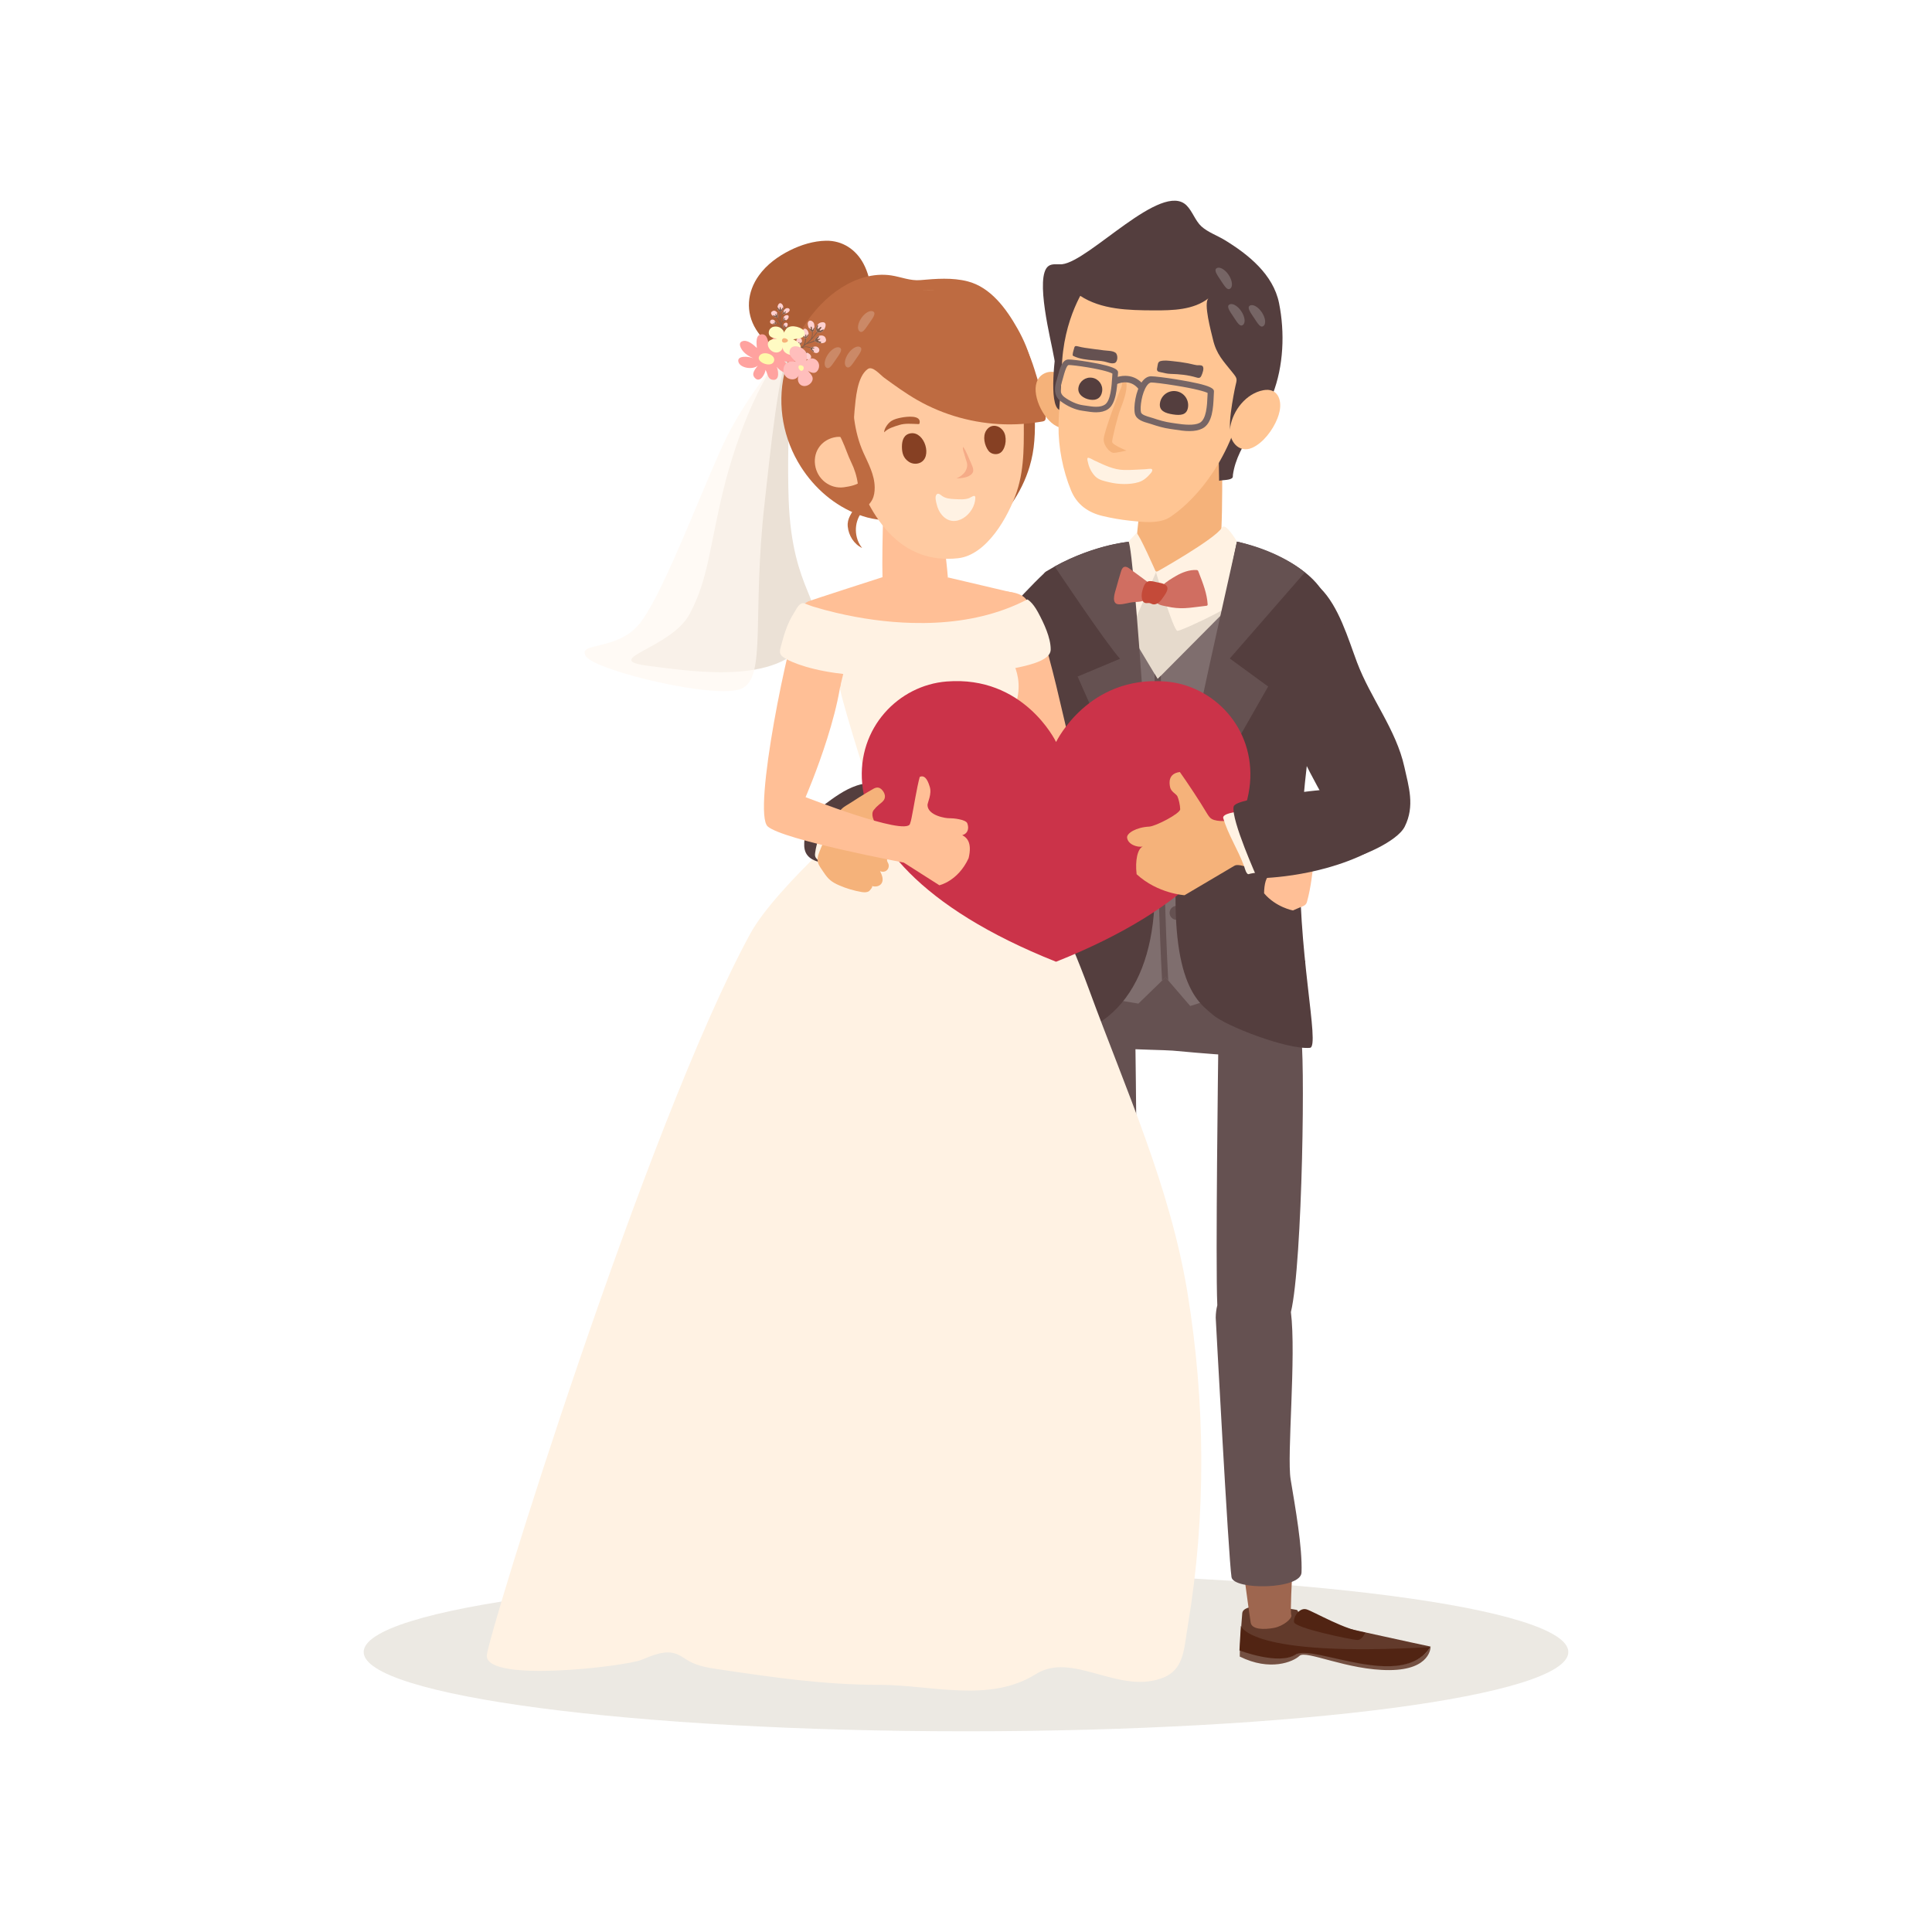 <?xml version="1.0" encoding="utf-8"?>
<!-- Generator: Adobe Illustrator 16.0.0, SVG Export Plug-In . SVG Version: 6.00 Build 0)  -->
<!DOCTYPE svg PUBLIC "-//W3C//DTD SVG 1.1//EN" "http://www.w3.org/Graphics/SVG/1.1/DTD/svg11.dtd">
<svg version="1.1" id="Layer_1" xmlns="http://www.w3.org/2000/svg" xmlns:xlink="http://www.w3.org/1999/xlink" x="0px" y="0px"
	 width="350px" height="350px" viewBox="0 0 350 350" enable-background="new 0 0 350 350" xml:space="preserve">
<g>
	<path opacity="0.3" fill="#C0B6A1" d="M65.885,299.278c0,7.933,48.853,14.363,109.115,14.363
		c60.261,0,109.115-6.431,109.115-14.363c0-7.93-48.854-14.359-109.115-14.359C114.738,284.919,65.885,291.349,65.885,299.278z"/>
	<path fill="#EBE1D6" d="M142.873,90.507c-0.434-12.347,0.792-28.504,0.792-28.504l-0.237,0.214
		c-4.99,4.363-9.849,16.167-12.364,26.45c-2.514,10.284-2.729,16.234-6.128,22.564c-3.399,6.332-16.5,8.238-7.404,9.408
		c9.096,1.173,24.582,3.494,29.383-5.791C149.897,109.08,143.475,107.662,142.873,90.507z"/>
	<path opacity="0.7" fill="#FFF9F1" d="M143.428,62.217c0,0-8.145,8.95-12.536,18.54s-11.189,27.901-15.301,32.542
		c-4.113,4.641-11.104,3.005-9.438,5.6c1.667,2.593,23.649,7.897,28.202,5.846c4.552-2.052,1.837-13.193,4.175-33.736
		C139.437,83.043,141.044,66.002,143.428,62.217z"/>
	<path fill="#543E3E" d="M167.55,148.354l-9.365-9.598c0,0,11.585-13.642,16.02-18.612c4.178-4.682,10.461-12.088,15.043-16.377
		c1.34-1.253,8.969,10.179,5.053,14.207L167.55,148.354z"/>
	<path fill="#FFCAA1" d="M155.157,204.543c0,0,5.09,66.258,7.931,80.355c0,0-4.343,7.99-8.045,10.185
		c-3.703,2.196-7.677,1.984-7.761,3.576c-0.084,1.589,11.879,1.424,13.532,0.315s3.494-5.792,5.544-6.879
		c2.051-1.088,3.39-3.807,1.989-7.467c-1.4-3.661-0.452-79.812-0.452-79.812L155.157,204.543z"/>
	<path fill="#FFF2E3" d="M153.107,295.857l2.363,1.67c0,0,2.785-0.279,5.148-2.658c2.364-2.38,7.829-10.028,7.829-10.028
		s0.934,1.488,0.919,2.767c-0.014,1.277-0.804,6.136-0.931,7.516c-0.126,1.378-0.126,1.378-0.126,1.378l-0.923-0.063l0.342-5.082
		c0,0-1.728,1.455-2.282,1.852c-0.553,0.396-1.706,2.041-2.419,3.441c-0.713,1.4-0.932,2.509-2.716,2.999
		c-1.785,0.492-6.266,0.628-8.391,0.517c-2.604-0.139-4.962-0.413-5.153-1.285C146.424,297.316,153.107,295.857,153.107,295.857z"/>
	<path fill="#FFCAA1" d="M183.717,204.506c0,0-5.287,66.269-8.1,80.372c0,0,4.359,7.98,8.066,10.169
		c3.707,2.188,7.682,1.969,7.768,3.559c0.088,1.59-11.875,1.449-13.531,0.345c-1.654-1.105-3.506-5.786-5.558-6.869
		c-2.053-1.083-3.396-3.799-2.004-7.462c1.394-3.664,0.623-79.813,0.623-79.813L183.717,204.506z"/>
	<path fill="#FFF2E3" d="M185.621,295.817l-2.359,1.675c0,0-2.787-0.274-5.154-2.647c-2.368-2.375-7.85-10.013-7.85-10.013
		s-0.93,1.49-0.913,2.768c0.018,1.278,0.816,6.136,0.945,7.514c0.129,1.378,0.129,1.378,0.129,1.378l0.923-0.064l-0.354-5.081
		c0,0,1.732,1.45,2.287,1.846c0.554,0.396,1.709,2.037,2.426,3.437c0.716,1.399,0.938,2.506,2.721,2.994
		c1.785,0.487,6.27,0.614,8.395,0.498c2.602-0.143,4.959-0.424,5.15-1.295C192.307,297.262,185.621,295.817,185.621,295.817z"/>
	<g>
		<path fill="#FFBF96" d="M171.042,98.127c0,0,1.173,9.748,0.781,10.57c-0.392,0.821-2.157,2.448-3.961,2.187
			c-1.804-0.259-7.557-3.158-7.898-5.048c-0.341-1.893,0.118-18.32,0.343-18.241C160.531,87.675,171.042,98.127,171.042,98.127z"/>
	</g>
	<g id="head_16_">
		<path fill="#AD5E36" d="M139.836,62.805c-1.122-0.876-2.109-1.903-2.862-3.108c-1.961-3.146-1.638-6.796,0.498-9.782
			c1.427-1.994,3.47-3.483,5.664-4.575c1.989-0.991,4.258-1.689,6.493-1.73c2.971-0.053,5.437,1.58,6.808,4.18
			c1.595,3.021,1.6,6.41,0.986,9.663c-0.553,2.932-2.445,5.635-5.168,6.924c-1.43,0.678-3.014,0.921-4.583,0.994
			c-1.518,0.071-3.096,0.148-4.493-0.524C142.005,64.281,140.865,63.606,139.836,62.805z"/>
		<path fill="#BE6B41" d="M184.328,59.525c2.285,4.045,3.924,9.038,2.096,13.137c-1.344,3.013-4.645,4.184-7.525,5.177
			c-2.985,1.031-6.896,0.44-9.509,2.345c-2.976,2.169-3.981,6.825-6.024,9.766c-0.713,1.029-1.389,2.085-2.046,3.151
			c-0.75,1.215-1.109,1.179-2.537,0.981c-1.116-0.153-2.208-0.455-3.262-0.851c-4.345-1.632-7.972-4.788-10.447-8.688
			c-3.162-4.982-4.288-11.03-3.004-16.801c1.028-4.623,3.325-9.16,6.656-12.598c2.142-2.212,4.886-4.1,7.923-4.928
			c1.563-0.425,3.215-0.568,4.821-0.32c1.761,0.271,3.445,1.009,5.261,0.847c2.854-0.251,5.772-0.487,8.549,0.221
			C179.471,52.034,182.299,55.933,184.328,59.525z"/>
		<path fill="#AD5E36" d="M186.521,84.523c-0.723,2.43-1.855,4.701-3.346,6.854c-0.236,0.34-0.5,0.664-0.803,0.948
			c-0.137,0.126-0.875,0.534-0.906,0.665c0.414-1.741,0.828-3.482,1.242-5.222c0.684-2.875,1.4-6.051,0.598-8.978
			c-1.016-3.706-1.547-7.519-1.842-11.344c-0.152-1.965,2.197-5.285,4.094-2.961c1.146,1.404,1.465,3.572,1.574,5.277
			c0.221,3.419,0.52,6.659,0.246,10.089C187.256,81.473,186.967,83.027,186.521,84.523z"/>
		<path fill="#FFCAA1" d="M181.303,59.896c0,0,4.193,5.851,4.164,15.194c-0.014,4.691,0.244,9.485-1.277,14.009
			c-1.496,4.458-5.414,11.475-10.654,12.035c-4.898,0.524-9.116-1.015-12.511-4.645c-3.413-3.648-5.236-8.228-6.753-12.898
			c-1.643-5.057-2.715-10.363-2.455-15.702c0.128-2.645,0.559-5.627,2.212-7.799C156.549,56.78,167.737,44.968,181.303,59.896z"/>
		<path fill="#AD5E36" d="M161.463,76.274c-0.578,0.377-1.293,1.342-1.292,2.051c0.696-0.741,1.797-1.041,2.74-1.334
			c1.102-0.342,2.284-0.2,3.438-0.167c0.068,0.003,0.144,0,0.191-0.047c0.037-0.036,0.048-0.089,0.058-0.139
			c0.291-1.509-2.365-1.151-3.151-1.017C162.636,75.762,161.965,75.948,161.463,76.274z"/>
		<path fill="#AD5E36" d="M180.619,73.859c1.193-0.083,2.26-0.022,3.197,0.793c0.08,0.072,0.156,0.161,0.131,0.274
			c0.02-0.093-0.559-0.246-0.637-0.266c-1.018-0.246-2.109-0.162-3.096,0.177c-0.469,0.162-0.855,0.436-1.301,0.642
			c-0.406,0.188-0.684-0.037-0.703-0.464C178.17,74.087,180.002,73.902,180.619,73.859z"/>
		<path fill="#864023" d="M167.646,80.697c-0.38-1.265-1.373-2.372-2.627-2.203c-1.27,0.172-1.628,1.267-1.626,2.438
			c0.003,1.149,0.267,2.056,1.238,2.716c0.583,0.396,1.368,0.473,2.015,0.199C167.802,83.357,168.022,81.95,167.646,80.697z"/>
		<path fill="#864023" d="M182.107,78.906c-0.359-1.678-2.412-2.502-3.438-0.922c-0.693,1.068-0.313,2.723,0.398,3.677
			c0.486,0.653,1.543,0.816,2.203,0.339c0.322-0.231,0.523-0.595,0.672-0.961C182.193,80.415,182.26,79.624,182.107,78.906z"/>
		<path fill="#BE6B41" d="M187.02,76.628c-0.268,0.032-0.535,0.063-0.805,0.089c-1.402,0.141-2.816,0.19-4.227,0.153
			c-5.516-0.149-11.002-1.649-15.796-4.391c-2.096-1.199-4.054-2.619-6.006-4.038c-0.725-0.526-2.095-2.218-2.981-1.592
			c-1.944,1.375-2.187,5.421-2.396,7.542c-0.213,2.14-0.217,4.302-0.012,6.442c0.03,0.318,0.695,5.234-0.089,4.813
			c-4.077-2.188-6.521-13.844-6.302-15.407c0.476-3.369,0.705-6.888,2.431-9.929c1.934-3.402,5.587-6.055,9.335-7.092
			c2.88-0.796,5.917-0.747,8.904-0.691c2.828,0.052,5.801-0.095,8.46,1.022c2.955,1.243,4.584,3.506,6.373,6.022
			c1.58,2.219,2.664,4.703,3.479,7.304c0.852,2.719,1.764,5.586,2.027,8.435c0.098,1.064-0.193,0.984-1.195,1.145
			C187.822,76.52,187.422,76.577,187.02,76.628z"/>
		<path fill="#FFCAA1" d="M147.656,84.199c0.351,2.593,2.689,4.417,5.225,4.075c2.533-0.344,4.306-1.112,3.955-3.706
			c-0.35-2.591-2.763-5.748-5.296-5.406C149.004,79.505,147.305,81.607,147.656,84.199z"/>
		<path fill="#CB8967" d="M156.051,57.606c-0.686,0.992-0.823,2.085-0.305,2.443c0.517,0.357,0.972-0.402,1.657-1.393
			c0.687-0.992,1.346-1.84,0.827-2.197C157.712,56.101,156.738,56.614,156.051,57.606z"/>
		<path fill="#CB8967" d="M153.673,64.042c-0.685,0.992-0.821,2.086-0.304,2.444c0.518,0.358,0.971-0.403,1.657-1.394
			c0.686-0.991,1.345-1.84,0.828-2.197C155.337,62.538,154.361,63.05,153.673,64.042z"/>
		<path fill="#CB8967" d="M150.012,64.163c-0.687,0.992-0.824,2.086-0.305,2.444c0.517,0.358,0.971-0.403,1.656-1.394
			c0.687-0.991,1.346-1.839,0.828-2.196C151.672,62.659,150.699,63.172,150.012,64.163z"/>
		<path fill="#FFF2E3" d="M172.827,90.41c0.079,0.004,0.158,0.008,0.236,0.012c0.831,0.04,1.715,0.113,2.509-0.182
			c0.308-0.114,1.127-0.801,1.118-0.052c-0.043,2.916-3.722,5.825-6.051,3.114c-0.472-0.549-0.777-1.225-0.945-1.925
			c-0.117-0.489-0.384-1.368-0.028-1.796c0.315-0.377,0.773,0.11,1.04,0.291C171.328,90.296,172.09,90.371,172.827,90.41z"/>
		<path fill="#F5AB87" d="M176.225,85.598c-0.032,0.067-0.072,0.132-0.124,0.194c-0.623,0.749-1.949,0.839-2.836,0.884
			c0.597-0.263,1.16-0.639,1.535-1.171s0.537-1.24,0.318-1.853c-0.16-0.446-0.296-0.899-0.414-1.357
			c-0.108-0.417-0.375-0.914-0.232-1.347c0.15,0.213,0.337,0.476,0.452,0.723c0.311,0.668,0.624,1.338,0.899,2.022
			C176.039,84.231,176.506,85,176.225,85.598z"/>
		<path fill="#BE6B41" d="M154.761,76.008c-0.075-0.557-0.134-1.118-0.176-1.678c-0.115-1.509,0.142-4.687-2.048-4.822
			c-2.513-0.157-2.112,4.867-1.666,6.306c0.409,1.317,1.061,2.652,1.664,3.934c0.627,1.327,1.051,2.747,1.696,4.056
			c1.107,2.249,1.819,5.582,0.694,7.952c-0.606,1.275-1.496,2.112-1.346,3.64c0.159,1.609,1.116,3.183,2.606,3.878
			c-1.466-1.776-1.519-4.572-0.12-6.403c0.616-0.806,1.472-1.434,1.941-2.333c0.356-0.68,0.46-1.466,0.452-2.235
			c-0.023-2.29-1.127-4.265-2.043-6.298C155.56,80.104,155.041,78.071,154.761,76.008z"/>
	</g>
	<path fill="#FFBF96" d="M159.949,104.535c0,0,2.351,5.034,7.139,4.849c3.584-0.14,4.627-4.784,4.627-4.784l11.876,2.793
		c0,0,3.516,15.662-0.188,21.871c-3.705,6.209-4.816,16.21-4.816,16.21s5.156,11.345,6.082,18.741
		c0.924,7.396-0.85,41.463-0.85,41.463l-28.562,0.036c0,0-1.139-29.891-1.139-39.753c0-9.86,5.107-20.61,5.107-20.61
		s-7.123-21.463-8.727-25.274c-1.217-2.89-4.926-10.408-4.926-10.408s0.317-0.421,0.937-0.74
		C146.889,108.733,159.949,104.535,159.949,104.535z"/>
	<g>
		<g>
			<path fill="#623A2B" d="M235.307,292.747c0,0-0.055-1.028-0.4-1.098c-0.35-0.068-9.645-1.816-9.861,0.603
				c-0.217,2.421-0.426,6.646-0.426,6.646s7.109,2.724,10.188,0.756c3.08-1.967,19.357,6.644,24.359-1.36
				C259.166,298.294,235.768,293.324,235.307,292.747z"/>
			<path fill="#512413" d="M247.332,295.731c0,0-0.527,1.403-1.477,1.366c-0.947-0.035-11.379-2.157-11.439-3.271
				c-0.059-1.116,1.068-2.637,2.291-2.271S243.875,295.396,247.332,295.731z"/>
			<path fill="#745042" d="M224.609,298.796l-0.014,1.306c5.475,2.726,9.682,0.958,10.83-0.136c1.148-1.092,8.74,2.64,16.307,2.589
				c7.566-0.052,7.434-4.261,7.434-4.261c-5.002,8.004-21.279-0.606-24.359,1.36C231.729,301.622,224.609,298.796,224.609,298.796z"
				/>
			<path fill="#512413" d="M259.084,298.387c-5.002,8.002-21.277-0.609-24.357,1.359c-3.08,1.966-10.189-0.759-10.189-0.759
				s0.113-2.304,0.262-4.484C224.799,294.503,225.951,300.29,259.084,298.387z"/>
		</g>
		<g>
			<path fill="#623A2B" d="M198.014,292.259c0,0,0.025-1.03,0.371-1.108c0.346-0.077,9.59-2.077,9.873,0.335
				c0.281,2.414,0.605,6.633,0.605,6.633s-7.033,2.915-10.164,1.031c-3.133-1.883-19.172,7.164-24.386-0.7
				C174.313,298.449,197.568,292.85,198.014,292.259z"/>
			<path fill="#512413" d="M186.072,295.566c0,0,0.566,1.388,1.514,1.326c0.945-0.061,11.316-2.463,11.346-3.578
				c0.029-1.118-1.137-2.608-2.35-2.21S189.52,295.139,186.072,295.566z"/>
			<path fill="#745042" d="M208.871,298.017l0.047,1.305c-5.398,2.871-9.652,1.218-10.828,0.157
				c-1.178-1.061-8.666,2.876-16.23,3.026c-7.566,0.153-7.546-4.056-7.546-4.056c5.214,7.864,21.253-1.183,24.386,0.7
				C201.83,301.033,208.871,298.017,208.871,298.017z"/>
			<path fill="#512413" d="M174.396,298.536c5.215,7.865,21.254-1.182,24.385,0.702c3.133,1.884,10.166-1.033,10.166-1.033
				s-0.176-2.3-0.383-4.475C208.564,293.73,207.568,299.546,174.396,298.536z"/>
		</g>
		<g>
			<path fill="#9E664F" d="M198.699,284.812c0,0,1.252,6.234,1.113,6.825c-0.139,0.593,1.65,1.788,3.455,1.863
				c1.805,0.074,3.988-0.247,4.02-1.539c0.029-1.291-0.018-7.504-0.018-7.504S201.822,282.675,198.699,284.812z"/>
			<g>
				<path fill="#9E664F" d="M234.072,285.67c0,0-0.363,6.35-0.143,6.915c0.223,0.566-1.383,2-3.158,2.328
					c-1.777,0.329-3.984,0.316-4.195-0.957s-1.037-7.433-1.037-7.433S230.682,283.995,234.072,285.67z"/>
				<g>
					<path fill="#655151" d="M205.693,189.457c-2.049-7.946-13.99-5.564-14.904-3.059c-0.859,2.351-0.436,37.932,1.443,49.022
						c-0.709,6.725,4.346,27.107,4.24,31.857c-0.117,5.164-0.064,12.519,0.658,16.997c0.598,3.71,10.979,3.502,12.326,0
						c1.299-3.369-3.297-44.928-3.645-47.728C206.264,231.822,205.693,189.457,205.693,189.457z"/>
					<path fill="#655151" d="M233.811,267.997c-0.711-4.311,1.043-22.331,0.049-30.301c2.133-8.851,2.646-48.061,1.746-50.533
						c-0.916-2.506-12.857-4.888-14.906,3.059c0,0-0.521,38.674-0.174,46.24c-0.178,0.673-0.277,1.42-0.287,2.251
						c0,0,2.305,43.288,2.859,46.999c0.359,2.392,12.564,2.273,12.686-0.839C235.957,280.341,234.654,273.093,233.811,267.997z"/>
				</g>
			</g>
			<path fill="#655151" d="M191.176,177.098c0,0-0.441,8.87,0.229,10.931c0.672,2.063,18.354,2.074,21.049,2.303
				c2.693,0.229,19.807,1.951,21.521,0.489c1.717-1.459,2.479-16.786,2.479-16.786L191.176,177.098z"/>
		</g>
		<path fill="#E6DACC" d="M211.469,98.341c0,0-14.025-0.697-18.332,7.205c-4.307,7.904-0.234,35.7-0.305,40.044
			c-0.072,4.345-2.949,24.704-3.736,25.969c-0.787,1.265,0.131,3.194,1.693,3.854c1.561,0.656,14.273,0.255,20.932,0.44
			c6.66,0.186,23.57-3.449,23.57-3.449s-4.705-19.434-4.48-26.814c0.221-7.38,9.838-33.625,6.148-38.156
			C233.271,102.903,223.186,98.778,211.469,98.341z"/>
		<g>
			<path fill="#F5B27A" d="M207.131,87.188c0,0-1.736,12.45-1.254,13.51c0.482,1.062,2.701,3.187,5.018,2.896
				c2.316-0.29,9.748-3.86,10.23-6.272s0.289-23.452,0-23.355C220.836,74.062,207.131,87.188,207.131,87.188z"/>
		</g>
		<path fill="#7F6E6E" d="M209.719,123.006l-12.297-20.479l-6.354,3.322c0,0,1.834,35.396,1.764,39.741
			c-0.072,4.345-2.949,28.353-3.736,29.619c-0.787,1.264,0.131,3.193,1.693,3.853c0.857,0.36,15.443,2.752,15.443,2.752l4.91-4.767
			l4.477,5.2l19.672-6.193c0,0-4.705-23.083-4.48-30.463c0.162-5.458,5.605-40.03,5.605-40.03s-2.744-1.589-5.922-3.467
			L209.719,123.006z"/>
		<path fill="#655151" d="M210.52,177.654l0.623-0.607l0.494,0.583c-1.059-19.734-1.328-54.854-1.33-55.215l-0.588,0.591
			l-0.563-0.934C209.158,122.434,209.461,157.895,210.52,177.654z"/>
		<g>
			<circle fill="#655151" cx="213.144" cy="140.355" r="1.261"/>
			<circle fill="#655151" cx="213.144" cy="128.793" r="1.261"/>
			<circle fill="#655151" cx="213.144" cy="152.479" r="1.261"/>
			<circle fill="#655151" cx="213.144" cy="165.374" r="1.261"/>
		</g>
		<g>
			<path fill="#FFF2E3" d="M205.873,96.563c0,0-6.539,6.912-6.549,8.211c-0.012,1.297,5.539,9.537,5.98,8.386
				c0.443-1.152,4.119-9.495,4.119-9.495S206.305,96.565,205.873,96.563z"/>
			<path fill="#FFF2E3" d="M209.42,103.668c0,0,3.154,10.555,3.873,10.617c0.721,0.063,13.881-6.03,14.066-8.188
				s-4.984-12.271-5.994-10.515C220.174,97.652,209.42,103.668,209.42,103.668z"/>
		</g>
		<g id="head_15_">
			<path fill="#F5B27A" d="M187.619,70.895c0.236,3.269,3.221,7.426,5.756,6.493c1.898-0.699,0.818-7.254,0.209-8.482
				c-0.607-1.225-2.705-1.811-3.92-1.438C188.074,67.955,187.508,69.362,187.619,70.895z"/>
			<path fill="#543E3E" d="M191.309,63.342c0,0-1.486,10.096,0.652,10.941c2.141,0.842,2.357-9.085,2.357-9.085L191.309,63.342z"/>
			<path fill="#543E3E" d="M192.406,47.869c-0.07,0.008-0.137,0.012-0.203,0.015c-0.773,0.024-1.631-0.143-2.258,0.309
				c-2.582,1.859,0.533,13.746,0.965,16.403c0.625,3.846,2.76,3.284,6.039,4.159c2.572,0.688,4.934,1.839,7.588,2.344
				c2.309,0.44,4.631,0.812,6.961,1.097c2.596,0.318,5.381,0.13,7.934,0.581c1.604,0.282,1.219,0.786,1.242,2.459
				c0.021,1.397,0.043,2.792,0.064,4.189c0.01,0.641,0.1,7.679,0.117,7.679c0.564-0.178,2.146-0.062,2.445-0.615
				c0.061-0.11,0.037-0.347,0.055-0.472c0.049-0.353,0.115-0.703,0.195-1.051c0.162-0.69,0.383-1.366,0.646-2.025
				c0.537-1.344,1.25-2.609,2.002-3.843c1.529-2.51,3.281-4.921,4.355-7.678c1.986-5.089,2.229-11.186,1.158-16.503
				c-1.045-5.199-5.576-8.833-9.869-11.444c-1.332-0.81-3.045-1.408-4.193-2.456c-1.107-1.007-1.627-2.74-2.686-3.797
				C210.461,32.715,197.373,47.326,192.406,47.869z"/>
			<path fill="#FFC593" d="M196.875,51.653c0,0-4.375,5.866-4.523,15.366c-0.051,3.284-0.549,6.755-0.59,10.12
				c-0.047,3.872,0.793,8.122,2.264,11.697c1.055,2.563,3.068,4.011,5.729,4.643c1.592,0.377,3.209,0.663,4.836,0.839
				c2.191,0.236,5.402,0.663,7.373-0.637c3.479-2.294,10.334-8.754,13.191-20.91c2.854-12.156,1.23-17.955-0.561-20.398
				C222.096,48.958,210.947,36.739,196.875,51.653z"/>
			<path fill="#543E3E" d="M195.65,53.509c0.002,0.017,0.002,0.036,0.004,0.054c3.844,2.542,8.748,2.646,13.355,2.664
				c3.463,0.015,7.215-0.066,9.938-2.204c-1.012,0.794,0.518,6.267,0.779,7.414c0.629,2.753,1.881,3.95,3.609,6.114
				c0.85,1.065,0.787,1.092,0.455,2.467c-0.178,0.74-1.848,9.072-0.377,8.319c4.188-2.146,6.893-13.949,6.699-15.542
				c-0.193-1.592-0.17-15.014-11.688-18.212c-0.998-0.276-1.986-0.344-2.984-0.592c-1.078-0.268-2.096-0.729-3.141-1.094
				c-2.906-1.018-6.271-1.392-9.281-0.594C197.953,43.645,195.457,48.706,195.65,53.509z"/>
			<path fill="#FFC593" d="M231.412,75.814c-0.842,2.146-2.621,4.447-4.559,5.307c-2.479,1.1-4.354-1.365-3.99-3.715
				c0.473-3.059,2.895-6.13,5.996-6.714c2.521-0.475,3.396,1.638,2.957,3.789C231.729,74.909,231.592,75.358,231.412,75.814z"/>
			<path fill="#543E3E" d="M210.139,73.015c0.215-1.403,1.527-2.363,2.932-2.146c1.402,0.217,2.363,1.53,2.146,2.933
				c-0.217,1.401-1.334,1.488-2.734,1.273C211.078,74.858,209.92,74.417,210.139,73.015z"/>
			<path fill="#543E3E" d="M195.367,70.247c0.184-1.185,1.293-1.997,2.479-1.813c1.186,0.183,1.998,1.292,1.814,2.479
				c-0.182,1.185-0.998,1.672-2.184,1.49C196.293,72.218,195.186,71.433,195.367,70.247z"/>
			<path fill="#655151" d="M194.391,64.45c0.029,0.023,0.063,0.041,0.096,0.057c1.088,0.531,2.377,0.665,3.605,0.768
				c0.662,0.056,1.35,0.086,2,0.228c0.596,0.13,1.137,0.417,1.766,0.282c0.686-0.146,0.717-1.53,0.221-1.887
				c-0.535-0.386-1.449-0.339-2.078-0.426c-1.158-0.16-2.324-0.28-3.479-0.466c-0.426-0.069-0.848-0.153-1.266-0.265
				c-0.492-0.129-0.59-0.031-0.699,0.46c-0.068,0.307-0.223,0.683-0.223,0.995c-0.014,0.059-0.027,0.12-0.004,0.177
				C194.342,64.403,194.363,64.429,194.391,64.45z"/>
			<path fill="#655151" d="M209.764,67.27c0.129,0.098,0.313,0.114,0.523,0.166c0.563,0.132,1.189,0.282,1.768,0.297
				c1.6,0.042,3.158,0.188,4.697,0.652c0.219,0.066,0.473,0.123,0.662-0.005c0.105-0.072,0.17-0.188,0.223-0.303
				c0.182-0.385,0.59-1.411,0.205-1.76c-0.264-0.239-0.719-0.114-1.041-0.161c-0.531-0.078-1.059-0.242-1.588-0.341
				c-0.895-0.169-1.799-0.297-2.705-0.384c-0.736-0.07-1.537-0.201-2.264-0.017c-0.535,0.136-0.49,0.648-0.588,1.107
				c-0.039,0.177-0.1,0.409-0.021,0.587C209.668,67.179,209.711,67.23,209.764,67.27z"/>
			<path fill="#F5B27A" d="M203.273,68.071c0,0,0.145,1.584-0.205,2.264c-0.348,0.679-3.078,7.922-3.125,9.184
				c-0.051,1.262,1.139,2.422,1.662,2.504c0.525,0.081,2.455-0.403,2.455-0.403s-2.576-1.033-2.588-1.571
				c-0.016-0.54,1.02-4.726,1.508-5.968C203.465,72.837,205.045,68.931,203.273,68.071z"/>
			<path fill="#766565" d="M222.584,49.806c0.68,1.022,0.797,2.138,0.266,2.49c-0.533,0.354-0.982-0.425-1.66-1.448
				c-0.678-1.021-1.33-1.895-0.797-2.249C220.926,48.246,221.906,48.786,222.584,49.806z"/>
			<path fill="#766565" d="M224.877,56.396c0.678,1.02,0.797,2.135,0.264,2.489c-0.533,0.354-0.979-0.427-1.656-1.446
				c-0.68-1.023-1.334-1.896-0.801-2.25C223.217,54.833,224.199,55.374,224.877,56.396z"/>
			<path fill="#766565" d="M228.598,56.588c0.678,1.021,0.797,2.136,0.264,2.488c-0.533,0.355-0.979-0.426-1.656-1.446
				c-0.68-1.021-1.332-1.895-0.801-2.25C226.939,55.026,227.92,55.567,228.598,56.588z"/>
			<path fill="#FFF2E3" d="M208.717,85.334c-0.041,0.123-0.125,0.249-0.207,0.347c-0.639,0.743-1.281,1.372-2.24,1.667
				c-1.58,0.488-3.709,0.408-5.303,0.02c-0.883-0.216-1.863-0.384-2.535-1.053c-0.65-0.648-1.137-1.594-1.326-2.49
				c-0.037-0.182-0.234-0.761-0.041-0.879c0.191-0.117,1.025,0.396,1.219,0.487c1.721,0.792,3.439,1.675,5.379,1.709
				c1.264,0.022,2.523-0.081,3.785-0.134c0.199-0.008,1.07-0.16,1.209-0.03C208.758,85.071,208.762,85.202,208.717,85.334z"/>
			<g>
				<path fill="#766565" d="M198.576,74.692c-0.666,0-1.346-0.106-1.945-0.2c-0.205-0.032-0.404-0.063-0.594-0.089
					c-1.227-0.166-2.666-0.797-3.852-1.691c-1.457-1.096-1.111-2.787-0.727-3.962c0.049-0.147,0.102-0.353,0.164-0.59
					c0.34-1.302,0.764-2.921,1.822-3.029l0.168-0.008c0.549,0,2.035,0.181,3.531,0.429c5.496,0.913,5.438,1.604,5.396,2.061
					c-0.021,0.226-0.037,0.492-0.057,0.785c-0.121,1.905-0.303,4.783-1.777,5.745C200.139,74.513,199.443,74.692,198.576,74.692z
					 M193.613,66.126c-0.201,0.016-0.508,0.333-1.02,2.288c-0.068,0.262-0.129,0.488-0.182,0.647
					c-0.473,1.442-0.359,2.294,0.377,2.85c1.039,0.783,2.334,1.355,3.381,1.498c0.199,0.026,0.404,0.059,0.615,0.091
					c0.592,0.093,1.203,0.189,1.791,0.189c0.666,0,1.184-0.126,1.584-0.387c1.053-0.686,1.223-3.365,1.324-4.967
					c0.014-0.235,0.027-0.453,0.043-0.65c-0.328-0.209-1.576-0.65-4.545-1.144C195.355,66.272,194.033,66.126,193.613,66.126z"/>
				<path fill="#766565" d="M215.49,78.097c-0.914,0-1.867-0.147-2.709-0.277c-0.26-0.04-0.512-0.078-0.754-0.11
					c-1.268-0.175-2.479-0.548-3.494-0.892c-0.131-0.045-0.287-0.089-0.455-0.136c-0.92-0.263-2.18-0.622-2.467-1.678
					c-0.316-1.174,0.121-4.249,1.262-5.825c0.465-0.641,1.004-0.982,1.604-1.013c0.004,0,0.006,0,0.01,0
					c0.707,0,2.646,0.241,4.621,0.561c6.895,1.113,6.846,1.779,6.807,2.315c-0.018,0.226-0.027,0.492-0.041,0.783
					c-0.082,1.943-0.205,4.879-2.064,5.808C217.182,77.944,216.422,78.097,215.49,78.097z M208.574,69.292
					c-0.34,0.018-0.611,0.309-0.787,0.55c-0.957,1.322-1.309,4.038-1.084,4.867c0.117,0.44,1.098,0.72,1.686,0.888
					c0.186,0.053,0.359,0.102,0.506,0.152c0.967,0.326,2.111,0.681,3.287,0.841c0.246,0.035,0.506,0.074,0.771,0.116
					c1.605,0.249,3.373,0.405,4.35-0.083c1.266-0.63,1.377-3.269,1.443-4.845c0.008-0.211,0.016-0.41,0.027-0.592
					c-0.447-0.234-2.061-0.733-5.846-1.344C210.805,69.497,209.047,69.292,208.574,69.292z"/>
				<path fill="#766565" d="M206.4,70.668c-1.635-2.348-4.141-1.059-4.248-1.004l-0.551-1.044c1.217-0.641,3.986-1.181,5.768,1.374
					L206.4,70.668z"/>
			</g>
		</g>
	</g>
	<g>
		<g>
			<path fill="#543E3E" d="M204.465,98.152c0,0,4.264,52.314,4.656,59.543c0.996,18.349-5.918,30.362-21.391,30.88
				c-1.83,0.061,1.584-14.811,2.332-36.656c0.594-17.362-3.617-46.53-0.551-48.394C197.455,98.698,204.465,98.152,204.465,98.152z"
				/>
		</g>
	</g>
	<path fill="#FFBF96" d="M185.387,108.077c4.277,3.224,8.291,29.353,9.977,31.418c1.686,2.065,9.816,3.759,12.326,4.081
		c0,0-1.258,7.137-6.729,6.139c-5.471-1-9.549-1.954-12.883-7.528c-3.336-5.577-11.09-30.986-11.09-30.986s2.502-4.342,5.652-4.004
		C182.984,107.232,184.469,107.385,185.387,108.077z"/>
	<path fill="#655151" d="M204.465,98.152c0,0-6.451,0.621-13.402,4.463c0,0,9.189,13.786,11.846,16.725l-7.688,3.222l13.611,30.8
		C208.832,153.363,205.566,100.137,204.465,98.152z"/>
	<g>
		<path fill="#543E3E" d="M233.016,102.202c0,0,2.193,0.393,6.174,4.335c3.357,3.326,5.035,9.159,6.646,13.448
			c2.449,6.517,7.092,12.171,8.584,18.975c0.768,3.501,1.936,7.034,0.061,10.786c-1.395,2.789-8.244,5.467-8.35,5.233
			c-0.508-1.129-2.314-2.982-4.764-7.589c-3.662-6.886-7.289-12-10.014-24.304C229.072,112.778,225.895,100.224,233.016,102.202z"/>
		<g>
			<g>
				<path fill="#543E3E" d="M224.084,98.118c0,0-10.484,50.905-10.92,58.133c-1.361,22.635,4.34,25.595,6.561,27.591
					c2.219,1.992,13.51,6.361,17.586,5.983c1.922-0.178-2.42-17.806-1.754-36.324c0.75-20.771,6.369-43.058,3.717-46.847
					C234.953,100.483,224.084,98.118,224.084,98.118z"/>
			</g>
		</g>
		<path fill="#655151" d="M224.084,98.118c0,0-5.336,23.812-6.588,29.827c-1.248,6.016-4.043,24.984-4.043,24.984l16.285-28.559
			l-6.953-5.079l13.586-15.58C236.371,103.711,232.26,99.913,224.084,98.118z"/>
	</g>
	<g>
		<g>
			<path fill="#805D4A" d="M147.018,59.003c0.201,0.478,0.234,1.037,0.208,1.55c-0.01,0.192-0.038,0.431-0.109,0.647
				c0.081-0.087,0.161-0.176,0.239-0.266c0.259-0.3,0.459-0.639,0.738-0.923c0.236-0.24,0.508-0.503,0.586-0.842
				c0.007-0.031,0.046,0.027,0.044,0.043c-0.014,0.265-0.161,0.46-0.325,0.66c-0.261,0.317-0.541,0.597-0.783,0.934
				c-0.346,0.481-0.778,0.92-1.239,1.318c0.294-0.127,0.615-0.208,0.908-0.331c0.438-0.182,0.834-0.436,1.235-0.683
				c0.016-0.009,0.041,0.041,0.027,0.053c-0.65,0.602-1.531,0.973-2.395,1.148c-0.184,0.151-0.372,0.295-0.558,0.432
				c-0.055,0.039-0.11,0.079-0.166,0.118c0.614-0.169,1.255-0.077,1.844,0.313c0.011,0.007,0.032,0.056,0.01,0.047
				c-0.41-0.168-0.797-0.323-1.247-0.343c-0.448-0.018-0.818,0.212-1.207,0.392c-0.345,0.223-0.697,0.438-1.05,0.648
				c0.165-0.056,0.333-0.103,0.501-0.137c0.48-0.098,0.985,0.217,1.412,0.381c0.007,0.003,0.018,0.032,0.008,0.03
				c-0.419-0.107-0.813-0.3-1.253-0.301c-0.646-0.002-1.234,0.452-1.815,0.695c-0.095,0.055-0.191,0.108-0.286,0.163
				c0.148-0.03,0.303-0.04,0.449-0.054c0.298-0.03,0.6-0.053,0.897-0.018c0.02,0.003,0.06,0.068,0.033,0.077
				c-0.25,0.07-0.509,0.075-0.767,0.089c-0.298,0.019-0.602,0.088-0.9,0.067c-0.064-0.025-0.492,0.312-0.612,0.337
				c0.044-0.419,0.887-0.655,1.198-0.833c0.083-0.047,0.164-0.095,0.247-0.144c-0.001-0.01,0-0.018,0.005-0.023
				c0.202-0.212,0.316-0.424,0.385-0.711c0.065-0.268,0.049-0.563,0.149-0.82c0.016-0.04,0.066,0.051,0.067,0.065
				c0.032,0.325-0.013,0.918-0.242,1.276c0.271-0.16,0.54-0.321,0.806-0.487c0.25-0.218,0.397-0.498,0.502-0.815
				c0.101-0.304,0.098-0.646,0.215-0.939c0.016-0.041,0.067,0.054,0.069,0.069c0.033,0.405-0.083,1.017-0.363,1.421
				c0.22-0.14,0.438-0.28,0.654-0.424c0.138-0.092,0.273-0.189,0.407-0.286c0.17-0.385,0.291-0.716,0.318-1.146
				c0.023-0.385-0.033-0.769-0.009-1.152c0.002-0.035,0.048,0.024,0.051,0.036c0.104,0.574,0.209,1.468-0.091,2.058
				c0.375-0.294,0.734-0.614,1.07-0.954c0.421-0.752,0.134-1.64,0.094-2.455C146.978,58.951,147.013,58.993,147.018,59.003z"/>
			<path fill="#FFD0CF" d="M149.534,61.188c-0.207-0.418-0.736-0.492-1.148-0.351c-0.216,0.074-0.826,0.563-0.788,0.831
				c0.043,0.31,0.67,0.438,0.924,0.484C149.205,62.275,149.932,61.99,149.534,61.188z"/>
			<path fill="#FFD0CF" d="M148.316,63.753c-0.154,0.197-0.439,0.293-0.738,0.136c-0.198-0.104-0.916-0.59-0.751-0.874
				c0.042-0.071,0.573-0.196,0.681-0.22c0.292-0.069,0.533-0.013,0.747,0.206C148.495,63.248,148.473,63.554,148.316,63.753z"/>
			<path fill="#FFD0CF" d="M146.447,63.984c-0.256-0.142-0.813-0.368-1.097-0.2c-0.502,0.298-0.05,0.737,0.246,0.924
				c0.339,0.215,0.868,0.659,1.222,0.254C147.142,64.594,146.791,64.171,146.447,63.984z"/>
			<path fill="#FFD0CF" d="M149.01,58.373c-0.826,0.009-1.335,0.86-1.122,1.515c0.196,0.604,0.995,0.402,1.372-0.132
				c0.312-0.442,0.593-1.375-0.224-1.383C149.027,58.373,149.019,58.373,149.01,58.373z"/>
			<path fill="#FFD0CF" d="M147.433,58.529c-0.207-0.394-0.791-0.688-1.042-0.174c-0.207,0.423,0.208,1.475,0.622,1.681
				C147.644,60.351,147.599,58.846,147.433,58.529z"/>
			<path fill="#FFD0CF" d="M145.414,59.922c-0.297,0.726,0.393,2.003,0.983,0.925C146.791,60.127,145.819,58.934,145.414,59.922z"/>
			<path fill="#805D4A" d="M147.888,59.888c-0.111-0.341-0.027-0.734,0.196-1.036c0.041-0.011,0.08-0.002,0.1,0.057
				c0.032,0.091,0.008,0.211-0.018,0.301c-0.024,0.09-0.079,0.204-0.067,0.3c0.021,0.176,0.26-0.026,0.313-0.08
				c0.063-0.063,0.245-0.272,0.352-0.206c0.11,0.069-0.039,0.281-0.087,0.345c-0.042,0.054-0.215,0.178-0.186,0.26
				c0.048,0.139,0.301-0.02,0.367-0.05c0.075-0.037,0.301-0.137,0.364-0.048c0.01,0.015,0.016,0.032,0.019,0.051
				C148.858,60.296,148.082,60.482,147.888,59.888z"/>
			<path fill="#99D4C0" d="M144.646,64.515c-0.143-0.638-0.88-0.397-1.218-0.084c-0.325,0.301-0.059,0.626,0.303,0.742
				C144.17,65.315,144.765,65.044,144.646,64.515z"/>
			<path fill="#99D4C0" d="M143.445,63.046c0.408-0.021,0.603-0.647,0.544-0.975c-0.085-0.483-0.663-0.491-0.876-0.075
				c-0.145,0.282-0.153,1.044,0.304,1.051C143.426,63.048,143.436,63.048,143.445,63.046z"/>
			<path fill="#FFD0CF" d="M144.649,62.501c0.113,0.01,0.233-0.017,0.334-0.079c0.192-0.118,0.29-0.336,0.305-0.555
				c0.024-0.322-0.168-0.717-0.542-0.684c-0.43,0.041-0.586,0.673-0.48,1.021C144.322,62.388,144.479,62.486,144.649,62.501z"/>
			<path fill="#805D4A" d="M148.323,60.865c0.164,0.048-0.094,0.348-0.143,0.406c-0.032,0.038-0.064,0.076-0.097,0.113
				c-0.028,0.033-0.066,0.054-0.012,0.068c0.059,0.013,0.161-0.025,0.216-0.042c0.078-0.024,0.157-0.055,0.239-0.063
				c0.105-0.012,0.087,0.056,0.03,0.124c-0.076,0.086-0.172,0.076-0.263,0.13c-0.052,0.03-0.089,0.068-0.053,0.126
				c0.083,0.14,0.319,0.107,0.442,0.181c0.02,0.013,0.097,0.057,0.109,0.079c0.001,0.001,0.001,0.001,0.002,0.002
				c0.014,0.035-0.021,0.056-0.045,0.076c-0.046,0.041-0.096,0.073-0.148,0.098c-0.026-0.003-0.053-0.008-0.079-0.011
				c-0.254-0.046-0.88-0.174-0.924-0.484C147.563,61.423,148.071,60.992,148.323,60.865z"/>
			<path fill="#805D4A" d="M147.338,62.912c-0.03,0.011-0.157,0.054-0.159,0.099c-0.002,0.063,0.259,0.006,0.294,0.007
				c0.128,0.007,0.024,0.134-0.048,0.153c-0.072,0.02-0.26-0.049-0.29,0.032c-0.034,0.089,0.097,0.207,0.157,0.255
				c0.063,0.05,0.182,0.106,0.155,0.205c-0.02,0.077-0.075,0.08-0.13,0.061c-0.272-0.198-0.609-0.505-0.491-0.708
				c0.035-0.06,0.412-0.157,0.598-0.2C147.44,62.864,147.381,62.893,147.338,62.912z"/>
			<path fill="#805D4A" d="M146.502,59.358c0.139,0.017,0.248,0.308,0.37,0.304c0-0.107-0.113-0.591,0.128-0.475
				c0.091,0.042,0.094,0.228,0.095,0.305c0.002,0.113-0.002,0.347,0.139,0.25c0.086-0.059,0.102-0.225,0.166-0.307
				c0.055-0.071,0.101-0.084,0.136-0.064c-0.025,0.442-0.167,0.842-0.522,0.664C146.823,59.941,146.632,59.667,146.502,59.358z"/>
			<path fill="#805D4A" d="M145.423,60.779c0.225-0.056,0.357,0.197,0.451,0.344c0.045-0.149-0.047-0.399,0.081-0.515
				c0.182-0.166,0.073,0.36,0.112,0.431c0.081-0.072,0.278-0.49,0.421-0.529c-0.005,0.116-0.033,0.232-0.09,0.337
				C146.018,61.541,145.597,61.259,145.423,60.779z"/>
			<path fill="#805D4A" d="M144.436,62.082c0.074,0.064,0.083,0.202,0.118,0.287c0.048-0.095,0.037-0.346,0.169-0.38
				c0.213-0.056,0.015,0.332-0.001,0.408c0.09-0.047,0.376-0.381,0.558-0.458c-0.029,0.193-0.126,0.379-0.296,0.484
				c-0.101,0.063-0.221,0.089-0.334,0.079c-0.17-0.015-0.327-0.113-0.383-0.297c-0.009-0.03-0.016-0.062-0.021-0.094
				C144.275,62.025,144.351,62.007,144.436,62.082z"/>
			<path fill="#805D4A" d="M143.029,62.522c0.017,0.006,0.037,0.018,0.063,0.036c0.106,0.075,0.167,0.258,0.236,0.369
				c0.061-0.118,0.088-0.385,0.227-0.428c0.074,0.131-0.109,0.272-0.053,0.401c0.176-0.091,0.242-0.282,0.433-0.366
				c0.001,0.008,0.001,0.015,0.002,0.022c-0.083,0.249-0.25,0.477-0.492,0.489c-0.009,0.001-0.019,0.001-0.028,0.001
				C143.154,63.043,143.046,62.79,143.029,62.522z"/>
			<path fill="#805D4A" d="M143.428,64.431c0.116-0.107,0.277-0.205,0.445-0.264c0.005,0.007,0.009,0.013,0.012,0.021
				c0.038,0.109-0.275,0.273-0.339,0.321c0.064,0.143,0.261,0.007,0.362,0.044c-0.048,0.089-0.308,0.138-0.302,0.242
				c0.006,0.087,0.312,0.113,0.393,0.153c0.236,0.117,0.085,0.229-0.105,0.255c-0.056-0.005-0.111-0.016-0.164-0.032
				C143.369,65.057,143.104,64.732,143.428,64.431z"/>
			<path fill="#805D4A" d="M145.596,64.708c-0.296-0.187-0.748-0.625-0.246-0.924c0.229-0.135,0.635-0.015,0.918,0.111
				c-0.108,0.139-0.424-0.05-0.551,0.064c0.054,0.055,0.342,0.084,0.336,0.189c-0.008,0.155-0.327-0.042-0.371-0.059
				c-0.433-0.154-0.05,0.372,0.093,0.483c0.083,0.066,0.218,0.192,0.088,0.3c-0.003,0.002-0.006,0.003-0.009,0.007
				C145.762,64.818,145.673,64.757,145.596,64.708z"/>
		</g>
		<g>
			<path fill="#805D4A" d="M142.403,56.312c-0.33,0.166-0.607,0.453-0.831,0.741c-0.084,0.108-0.18,0.25-0.241,0.4
				c-0.003-0.084-0.005-0.169-0.006-0.255c0-0.281,0.049-0.557,0.03-0.841c-0.017-0.239-0.042-0.507,0.074-0.726
				c0.01-0.021-0.038-0.007-0.044,0.003c-0.115,0.15-0.127,0.323-0.13,0.506c-0.006,0.293,0.015,0.574-0.011,0.868
				c-0.036,0.422-0.006,0.859,0.058,1.288c-0.099-0.205-0.235-0.397-0.337-0.6c-0.152-0.301-0.249-0.622-0.351-0.941
				c-0.004-0.013-0.042,0.002-0.04,0.015c0.072,0.629,0.376,1.237,0.761,1.733c0.03,0.166,0.064,0.331,0.102,0.491
				c0.011,0.047,0.023,0.094,0.035,0.141c-0.253-0.376-0.642-0.623-1.142-0.686c-0.008,0-0.043,0.017-0.027,0.022
				c0.3,0.099,0.58,0.195,0.833,0.392c0.251,0.198,0.344,0.494,0.471,0.771c0.082,0.281,0.173,0.56,0.267,0.838
				c-0.064-0.106-0.133-0.208-0.208-0.307c-0.214-0.276-0.633-0.34-0.94-0.448c-0.005-0.002-0.024,0.009-0.018,0.011
				c0.276,0.137,0.579,0.216,0.817,0.418c0.35,0.299,0.458,0.818,0.659,1.219c0.026,0.074,0.053,0.146,0.079,0.22
				c-0.066-0.085-0.145-0.163-0.218-0.237c-0.147-0.155-0.3-0.307-0.477-0.425c-0.011-0.008-0.064,0.009-0.053,0.027
				c0.103,0.153,0.241,0.276,0.373,0.403c0.153,0.147,0.285,0.326,0.456,0.454c0.046,0.015,0.121,0.397,0.174,0.466
				c0.171-0.247-0.176-0.766-0.261-1.005c-0.023-0.064-0.044-0.128-0.066-0.192c0.004-0.004,0.008-0.01,0.007-0.015
				c-0.01-0.208,0.026-0.376,0.122-0.563c0.089-0.175,0.235-0.328,0.3-0.513c0.01-0.028-0.06-0.003-0.067,0.005
				c-0.168,0.161-0.418,0.501-0.461,0.8c-0.072-0.211-0.143-0.423-0.21-0.636c-0.034-0.234,0.017-0.454,0.106-0.673
				c0.087-0.211,0.248-0.393,0.32-0.608c0.011-0.029-0.062-0.001-0.069,0.006c-0.206,0.202-0.427,0.586-0.463,0.936
				c-0.054-0.177-0.107-0.354-0.156-0.533c-0.032-0.114-0.061-0.229-0.087-0.344c0.085-0.286,0.174-0.521,0.359-0.767
				c0.166-0.218,0.374-0.4,0.54-0.619c0.015-0.02-0.038-0.009-0.045-0.002c-0.323,0.26-0.794,0.695-0.905,1.152
				c-0.066-0.333-0.111-0.671-0.135-1.012c0.122-0.602,0.688-0.947,1.088-1.37C142.449,56.303,142.411,56.309,142.403,56.312z"/>
			<path fill="#FFD0CF" d="M140.03,56.326c0.307-0.13,0.626,0.075,0.784,0.343c0.083,0.14,0.184,0.686,0.04,0.813
				c-0.167,0.148-0.564-0.073-0.724-0.167C139.703,57.066,139.443,56.575,140.03,56.326z"/>
			<path fill="#FFD0CF" d="M139.498,58.277c-0.007,0.178,0.102,0.362,0.336,0.415c0.155,0.036,0.77,0.107,0.812-0.123
				c0.011-0.059-0.219-0.373-0.266-0.436c-0.126-0.171-0.282-0.253-0.499-0.234C139.636,57.921,139.506,58.096,139.498,58.277z"/>
			<path fill="#99D4C0" d="M140.402,59.269c0.204,0.042,0.609,0.177,0.685,0.4c0.133,0.396-0.314,0.422-0.561,0.386
				c-0.283-0.042-0.775-0.046-0.779-0.43C139.743,59.275,140.128,59.21,140.402,59.269z"/>
			<path fill="#FFD0CF" d="M141.619,55.047c0.442,0.389,0.323,1.084-0.097,1.339c-0.386,0.235-0.724-0.244-0.68-0.708
				c0.037-0.384,0.318-1.018,0.763-0.644C141.61,55.039,141.614,55.044,141.619,55.047z"/>
			<path fill="#FFD0CF" d="M142.399,55.864c0.295-0.117,0.746-0.005,0.644,0.389c-0.084,0.325-0.796,0.7-1.116,0.621
				C141.439,56.75,142.163,55.958,142.399,55.864z"/>
			<path fill="#FFD0CF" d="M142.843,57.553c-0.175,0.529-1.141,0.899-0.959,0.042C142.005,57.025,143.083,56.831,142.843,57.553z"/>
			<path fill="#805D4A" d="M141.522,56.387c0.218-0.132,0.355-0.384,0.375-0.65c-0.017-0.026-0.042-0.039-0.08-0.017
				c-0.06,0.034-0.102,0.11-0.13,0.17c-0.028,0.062-0.051,0.148-0.102,0.194c-0.093,0.086-0.129-0.135-0.132-0.188
				c-0.004-0.063-0.006-0.261-0.095-0.274c-0.091-0.015-0.109,0.169-0.112,0.227c-0.003,0.048,0.033,0.196-0.021,0.227
				c-0.09,0.052-0.154-0.15-0.175-0.198c-0.024-0.054-0.099-0.214-0.175-0.194c-0.012,0.003-0.023,0.01-0.034,0.02
				C140.809,56.159,141.143,56.617,141.522,56.387z"/>
			<path fill="#99D4C0" d="M141.128,60.39c0.374-0.278,0.66,0.195,0.697,0.52c0.036,0.313-0.259,0.365-0.507,0.262
				C141.014,61.043,140.818,60.621,141.128,60.39z"/>
			<path fill="#99D4C0" d="M142.458,60.153c-0.21-0.2-0.025-0.628,0.158-0.778c0.27-0.223,0.586,0.042,0.508,0.366
				c-0.053,0.22-0.402,0.635-0.651,0.426C142.468,60.163,142.463,60.158,142.458,60.153z"/>
			<path fill="#FFD0CF" d="M142.061,59.302c-0.066-0.048-0.118-0.118-0.144-0.199c-0.048-0.152,0-0.317,0.092-0.443
				c0.137-0.184,0.424-0.307,0.609-0.116c0.214,0.22,0.005,0.635-0.213,0.774C142.29,59.392,142.16,59.372,142.061,59.302z"/>
			<path fill="#805D4A" d="M140.835,56.713c-0.111-0.049-0.11,0.233-0.111,0.286c-0.001,0.035-0.001,0.071,0,0.106
				c0,0.03,0.01,0.059-0.024,0.042c-0.039-0.021-0.076-0.087-0.098-0.123c-0.032-0.05-0.06-0.102-0.101-0.145
				c-0.051-0.055-0.073-0.009-0.073,0.053c0,0.082,0.058,0.122,0.082,0.192c0.014,0.041,0.016,0.079-0.031,0.094
				c-0.11,0.037-0.222-0.09-0.323-0.107c-0.017-0.003-0.079-0.016-0.096-0.008h-0.002c-0.023,0.012-0.014,0.039-0.01,0.062
				c0.006,0.043,0.018,0.084,0.034,0.122c0.016,0.011,0.032,0.021,0.048,0.03c0.16,0.093,0.557,0.314,0.724,0.167
				C140.986,57.366,140.912,56.897,140.835,56.713z"/>
			<path fill="#805D4A" d="M140.417,58.276c0.01,0.02,0.061,0.102,0.04,0.126c-0.028,0.035-0.143-0.117-0.163-0.132
				c-0.071-0.055-0.075,0.061-0.045,0.105c0.03,0.043,0.164,0.093,0.143,0.151c-0.023,0.064-0.149,0.068-0.203,0.066
				c-0.058-0.003-0.147-0.026-0.179,0.039c-0.024,0.051,0.004,0.078,0.042,0.092c0.239,0.021,0.563,0.011,0.594-0.153
				c0.009-0.05-0.15-0.276-0.23-0.386C140.385,58.202,140.402,58.246,140.417,58.276z"/>
			<path fill="#805D4A" d="M142.518,56.743c-0.083-0.055-0.277,0.053-0.341-0.007c0.05-0.058,0.335-0.266,0.151-0.316
				c-0.069-0.019-0.157,0.081-0.192,0.121c-0.054,0.061-0.16,0.189-0.191,0.071c-0.02-0.073,0.049-0.169,0.052-0.244
				c0.004-0.063-0.015-0.091-0.043-0.097c-0.19,0.25-0.3,0.532-0.026,0.601C142.074,56.909,142.304,56.849,142.518,56.743z"/>
			<path fill="#805D4A" d="M142.441,58.01c-0.096-0.132-0.285-0.058-0.403-0.021c0.045-0.103,0.21-0.193,0.195-0.316
				c-0.021-0.174-0.206,0.161-0.261,0.181c-0.009-0.075,0.078-0.393,0.019-0.48c-0.051,0.066-0.089,0.14-0.107,0.223
				C141.767,58.147,142.125,58.19,142.441,58.01z"/>
			<path fill="#805D4A" d="M142.371,59.174c-0.069,0-0.139,0.069-0.197,0.1c0.019-0.075,0.14-0.205,0.085-0.283
				c-0.089-0.13-0.163,0.171-0.189,0.221c-0.027-0.069-0.026-0.382-0.089-0.508c-0.074,0.118-0.107,0.264-0.064,0.4
				c0.025,0.081,0.078,0.15,0.144,0.199c0.099,0.07,0.229,0.089,0.345,0.016c0.019-0.012,0.037-0.026,0.055-0.042
				C142.483,59.217,142.451,59.173,142.371,59.174z"/>
			<path fill="#805D4A" d="M142.927,60.064c-0.012-0.003-0.029-0.008-0.051-0.009c-0.092-0.01-0.21,0.061-0.299,0.088
				c0.021-0.091,0.131-0.248,0.076-0.335c-0.1,0.037-0.067,0.198-0.157,0.241c-0.053-0.13,0-0.264-0.064-0.397
				c-0.004,0.003-0.007,0.007-0.011,0.01c-0.071,0.173-0.086,0.374,0.039,0.492c0.005,0.005,0.01,0.009,0.015,0.014
				C142.617,60.287,142.793,60.201,142.927,60.064z"/>
			<path fill="#805D4A" d="M141.826,60.91c-0.013-0.111-0.055-0.24-0.119-0.348c-0.005,0.001-0.011,0.003-0.017,0.006
				c-0.071,0.042,0.022,0.276,0.035,0.332c-0.102,0.046-0.145-0.118-0.216-0.145c-0.015,0.07,0.102,0.218,0.05,0.271
				c-0.043,0.044-0.22-0.084-0.283-0.099c-0.182-0.046-0.153,0.084-0.062,0.187c0.032,0.023,0.067,0.043,0.104,0.059
				C141.567,61.275,141.861,61.223,141.826,60.91z"/>
			<path fill="#805D4A" d="M140.526,60.055c0.246,0.036,0.694,0.009,0.561-0.386c-0.061-0.179-0.336-0.302-0.547-0.366
				c-0.006,0.126,0.252,0.171,0.269,0.291c-0.056,0.006-0.225-0.113-0.27-0.054c-0.068,0.087,0.196,0.129,0.228,0.142
				c0.305,0.117-0.146,0.222-0.274,0.217c-0.076-0.003-0.208,0.003-0.188,0.121c0.001,0.002,0.001,0.004,0.002,0.008
				C140.385,60.037,140.461,60.045,140.526,60.055z"/>
		</g>
		<g>
			<path fill="#FFA29F" d="M137.104,61.419c0.086-0.421,0.299-0.769,0.776-0.843c1.235-0.189,1.26,1.512,1.458,2.05
				c0.019-0.608,0.319-1.047,0.867-1.465c0.438-0.331,1.188-0.714,1.714-0.168c0.632,0.652-0.473,1.252-0.715,1.803
				c0.59-0.312,1.286-0.914,2.115-0.496c0.564,0.286,0.726,0.823,0.429,1.243c-0.169,0.24-0.811,0.608-1.217,0.565
				c0.603,0.067,1.631-0.055,1.935,0.523c0.562,1.07-1.562,0.988-2.36,0.821c0.287,0.313,0.54,0.638,0.82,0.956
				c0.23,0.263,0.464,0.603,0.259,0.894c-0.622,0.883-2.451-0.497-2.607-1.132c0.375,0.55,0.901,2.977-0.727,2.611
				c-0.84-0.188-0.818-1.317-1.184-1.766c0.024,0.51-0.885,2.414-1.838,1.526c-0.865-0.806-0.003-1.637,0.461-2.325
				c-0.836,0.813-3.157,0.5-3.506-0.617c-0.376-1.209,1.718-1.089,2.677-0.697c-0.746-0.336-1.396-0.727-1.864-1.295
				c-0.376-0.458-0.938-1.423-0.179-1.762c0.968-0.432,2.173,0.69,2.693,1.191C137.103,62.688,136.988,61.985,137.104,61.419z"/>
			<path fill="#FFF9AA" d="M140.242,65.338c-0.317,1.46-3.392,0.308-2.691-0.833C138.206,63.437,140.491,64.196,140.242,65.338z"/>
		</g>
		<g>
			<path fill="#FFFBC3" d="M144.912,62.395c-0.085-0.151-0.207-0.291-0.367-0.394c-0.162-0.106-0.746-0.558-0.92-0.524
				c0.808-0.166,1.82-0.025,2.105-0.862c0.376-1.103-1.812-1.756-2.688-1.417c-0.508,0.196-0.873,0.64-1.021,1.104
				c0.085-0.264-0.357-0.732-0.596-0.886c-0.299-0.196-0.669-0.282-1.015-0.261c-0.742,0.043-1.188,0.582-1.143,1.213
				c0.051,0.709,0.846,0.918,1.527,0.987c-0.639,0.118-1.496,0.107-1.665,0.757c-0.165,0.629,0.351,1.471,1.138,1.694
				c0.805,0.228,1.48-0.31,1.547-0.942c-0.103,0.976,1.169,1.657,2.142,1.417c0.684-0.169,1.157-0.753,1.107-1.389
				C145.052,62.727,145.002,62.554,144.912,62.395z"/>
			<path fill="#F5B27A" d="M142.729,61.773c0.095-0.284-0.354-0.492-0.64-0.508c-0.352-0.018-0.531,0.397-0.361,0.655
				C141.937,62.234,142.639,62.041,142.729,61.773z"/>
		</g>
		<g>
			<path fill="#FFBEBC" d="M142.643,65.664c0.154-0.096,0.328-0.152,0.511-0.155c0.185-0.005,0.895-0.083,1.004,0.057
				c-0.509-0.652-1.356-1.137-1.074-2.119c0.371-1.296,2.409-0.586,2.868,0.274c0.269,0.5,0.278,1.154,0.114,1.691
				c0.094-0.307,0.705-0.488,0.978-0.492c0.341-0.006,0.671,0.138,0.92,0.369c0.533,0.496,0.548,1.291,0.14,1.872
				c-0.461,0.654-1.182,0.367-1.739,0.018c0.412,0.506,1.064,1.02,0.806,1.749c-0.25,0.708-1.139,1.204-1.864,0.938
				c-0.744-0.271-0.934-1.204-0.607-1.856c-0.502,1.007-1.867,0.886-2.458,0.058c-0.416-0.581-0.424-1.433-0.008-2.019
				C142.34,65.898,142.48,65.761,142.643,65.664z"/>
			<path fill="#FFF9AA" d="M144.658,66.399c0.097-0.331,0.559-0.258,0.784-0.098c0.276,0.197,0.165,0.707-0.116,0.852
				C144.98,67.33,144.566,66.713,144.658,66.399z"/>
		</g>
	</g>
	<path fill="#FFBF96" d="M237.586,159.342c-0.201,1.376-0.453,2.745-0.83,4.083c-0.189,0.68-0.896,0.799-1.484,1.056
		c-0.348,0.151-0.695,0.303-1.043,0.455c0,0-3.063-0.556-5.227-3.101c0.006-1.626,0.381-3.179,1.121-3.258
		c-0.727,0.337-1.701-0.289-1.697-1.088c0-0.528,2.502-0.952,2.885-0.984c0.752-0.058,3.672-0.782,3.555-2.038
		c-0.029-0.308-0.092-0.613-0.189-0.907c-0.104-0.316-0.248-0.646-0.174-0.973c0.07-0.303,0.324-0.54,0.611-0.657
		c0.289-0.118,0.609-0.134,0.92-0.127c0.42,0.78,0.818,1.575,1.197,2.378c0.334,0.712,0.824,1.453,0.729,2.261
		C237.842,157.407,237.727,158.377,237.586,159.342z"/>
	<path fill="#FFF2E3" d="M182.285,118.101c0,0,4.297,4.661,1.016,11.162c-3.256,6.455-3.449,16.527-3.449,16.527
		s9.154,10.886,17.465,33.549c6.578,17.942,14.664,35.629,17.809,54.864c3.246,19.859,3.404,40.407,0.063,60.265
		c-0.771,4.588-0.664,8.167-4.912,9.622c-7.906,2.711-16.064-4.924-22.604-0.819c-8.441,5.3-18.965,1.951-28.422,1.951
		c-10.012,0-19.125-1.344-28.953-2.796c-1.904-0.281-3.857-0.58-5.53-1.529c-0.745-0.424-1.426-0.973-2.228-1.271
		c-2.078-0.777-4.338,0.265-6.396,1.09c-2.828,1.134-27.959,4.201-27.957-0.757c0.002-3.117,28.869-96.227,47.753-130.848
		c4.722-8.657,22.395-23.723,22.395-23.723s-5.342-16.544-6.162-20.596c-0.076-0.373,1.216-5.019,1.216-5.019s7.453,0.608,15.665,0
		C177.266,119.164,182.285,118.101,182.285,118.101z"/>
	<g>
		<path fill="#D06E61" d="M207.74,105.304c-1.031-0.761-2.064-1.521-3.098-2.281c-0.277-0.204-0.617-0.419-0.955-0.323
			c-0.344,0.098-0.49,0.466-0.592,0.787c-0.309,1.002-0.604,2.006-0.875,3.016c-0.186,0.682-0.822,2.365-0.008,2.858
			c0.5,0.305,1.85-0.053,2.387-0.166c0.57-0.118,1.025-0.139,1.588-0.171c0.508-0.03,1.129-0.172,1.484-0.531
			c0.346-0.347,0.488-0.914,0.596-1.362C208.424,106.47,208.348,105.748,207.74,105.304z"/>
		<path fill="#D06E61" d="M217.229,103.87c0.705,1.815,1.43,3.663,1.547,5.604c0.004,0.068,0.002,0.144-0.045,0.196
			c-0.049,0.056-0.131,0.067-0.205,0.077c-0.715,0.087-1.428,0.173-2.143,0.26c-0.582,0.071-1.162,0.141-1.748,0.167
			c-1.072,0.049-2.152-0.053-3.193-0.296c-0.896-0.211-1.994-0.229-2.076-1.289c-0.152-1.959,2.094-3.333,3.682-4.253
			c1.078-0.625,2.408-1.146,3.705-1.067c0.07,0.003,0.143,0.011,0.201,0.046c0.078,0.048,0.115,0.134,0.145,0.216
			C217.143,103.644,217.186,103.757,217.229,103.87z"/>
		<path fill="#C44A39" d="M210.973,107.844c-0.191,0.289-0.396,0.558-0.531,0.753c-0.326,0.466-0.996,1.052-1.648,0.862
			c-0.195-0.057-0.369-0.173-0.568-0.206c-0.162-0.027-0.328,0.003-0.492,0.01c-1.02,0.045-0.98-1.438-0.83-2.061
			c0.133-0.55,0.408-1.625,1.041-1.86c0.451-0.167,1.035-0.003,1.48,0.106c0.678,0.166,2.016,0.237,2.074,1.133
			C211.521,106.939,211.26,107.415,210.973,107.844z"/>
	</g>
	<g>
		<path fill="#543E3E" d="M149.122,145.937c-0.779,0.58-1.549,1.199-2.105,1.994c-0.823,1.179-1.109,2.646-1.267,4.076
			c-0.093,0.855-0.138,1.766,0.258,2.53c0.665,1.284,2.282,1.685,3.712,1.898c0.304,0.045,0.615,0.088,0.915,0.023
			c0.326-0.071,0.613-0.263,0.861-0.484c0.997-0.89,1.437-2.225,1.937-3.462c0.499-1.239,1.189-2.532,2.411-3.071
			c0.908-0.4,1.971-0.316,2.881-0.709c1.611-0.696,3.466-4.503,1.923-5.918c-0.114-0.105-0.251-0.178-0.39-0.246
			c-1.659-0.813-3.317-0.84-5.031-0.265C152.943,143.07,151.05,144.502,149.122,145.937z"/>
		<path fill="#FFF2E3" d="M149.391,149.572c-0.882,1.493-1.468,3.163-1.713,4.88c-0.031,0.219-0.057,0.445-0.003,0.66
			c0.108,0.418,0.49,0.7,0.847,0.945c0.485,0.333,1.082,0.683,1.626,0.458c0.334-0.137,0.55-0.46,0.735-0.771
			c1.083-1.819,1.811-3.849,2.131-5.942c0.137-0.896-0.366-1.894-1.389-1.959C150.629,147.78,149.832,148.824,149.391,149.572z"/>
	</g>
	<path fill="#CB3349" d="M211.146,123.458c-13.912-1.101-19.688,10.687-19.826,10.964c-0.139-0.278-5.914-12.065-19.823-10.964
		c-17.454,1.371-29.962,30.959,19.809,50.768v0.007c0.014-0.007,0.014-0.007,0.014-0.007s0,0,0,0.007v-0.007
		C241.109,154.417,228.586,124.83,211.146,123.458z"/>
	<path fill="#F5B27A" d="M148.69,153.698c-0.091,0.223-0.18,0.446-0.266,0.67c-0.672,1.741-0.2,2.185,0.79,3.663
		c0.84,1.255,1.429,1.758,2.834,2.367c1.29,0.558,2.646,0.962,4.033,1.198c0.43,0.073,0.971,0.105,1.355-0.159
		c0.084-0.057,0.803-0.834,0.512-0.937c0.612,0.215,1.392,0.081,1.748-0.462c0.434-0.66,0.085-1.534-0.27-2.24
		c0.383,0.212,0.897,0.156,1.225-0.134c0.328-0.289,0.447-0.793,0.284-1.199c-0.069-0.172-0.182-0.325-0.228-0.504
		c-0.044-0.18,0.008-0.407,0.18-0.475c0.154-0.061,0.322,0.031,0.486,0.054c0.339,0.047,0.659-0.219,0.79-0.536
		c0.534-1.296-0.101-2.154-1.069-2.891c-0.889-0.676-3.949-3.909-2.801-5.38c0.282-0.361,0.604-0.689,0.959-0.978
		c0.383-0.314,0.828-0.609,0.994-1.075c0.157-0.434,0.027-0.931-0.238-1.308c-0.511-0.728-1.049-0.895-1.796-0.47
		c-0.833,0.476-1.655,0.968-2.468,1.477c-0.518,0.324-1.031,0.654-1.542,0.991c-0.718,0.473-1.44,0.779-1.99,1.463
		c-0.681,0.846-1.104,1.878-1.611,2.83C149.903,150.978,149.25,152.319,148.69,153.698z"/>
	<g>
		<path fill="#F5B27A" d="M227,157.302c-1.119-0.09-2.604-0.918-3.395-0.45c-0.004,0.001-9.01,5.325-9.01,5.325
			s-4.85-0.274-8.686-3.802c-0.301-2.521,0.186-4.635,1.109-5.013c-0.975,0.189-2.686-0.369-2.834-1.609
			c-0.098-0.817,1.672-1.891,4.004-2.004c1.174-0.058,5.629-2.374,5.615-3.151s-0.295-1.887-0.5-2.324
			c-0.223-0.471-1.141-0.812-1.324-1.641c-0.186-0.831-0.344-2.509,1.764-2.773c1.281,1.802,3.619,5.315,4.74,7.219
			c0.215,0.363,0.434,0.728,0.721,1.035c0.77,0.818,2.752,0.605,3.734,0.601c0.297-0.001,1.186-0.024,0.889-0.021
			c-0.031,0,0.643,2.16,1.443,4.32C226.137,155.351,227,157.302,227,157.302z"/>
		<path fill="#FFF2E3" d="M227.465,158.108c0,0-1.025,0.151-1.178,0.229c-0.492,0.248-0.805-1.147-0.906-1.418
			c-1.131-3.042-2.914-5.75-3.781-8.706c-0.238-0.808,2.436-1.236,2.982-1.08C225.215,147.317,228.957,157.778,227.465,158.108z"/>
		<path fill="#543E3E" d="M247.725,154.454c-9.402,4.685-19.945,4.655-19.945,4.655s-4.742-10.497-4.305-12.962
			c0.32-1.811,15.92-2.911,27.678-4.348C255.367,141.285,255.9,150.377,247.725,154.454z"/>
	</g>
	<path fill="#FFBF96" d="M145.069,110.458c2.119-4.484,6.129,1.635,7.256,6.425c1.959,8.326-6.388,27.527-6.388,27.527
		s18.046,7.058,18.905,4.867c0.139-0.353,0.221-0.742,0.301-1.129c0.42-2.029,0.935-5.432,1.477-7.404
		c1.152-0.547,1.662,1.336,1.805,1.766c0.44,1.324-0.409,2.879-0.4,3.341c0.04,1.882,3.292,2.43,4.083,2.382
		c0.402-0.024,2.874,0.188,3.132,0.929c0.457,1.312-0.251,1.979-0.93,2.131c0.769,0.39,1.869,1.275,1.159,4.183
		c-1.926,4.168-5.295,4.895-5.295,4.895l-6.448-4.105c0,0-21.769-4.089-24.632-6.533
		C136.229,147.29,142.949,114.942,145.069,110.458z"/>
	<path fill="#FFF2E3" d="M145.475,109.258c0.15-0.017,1.355,0.486,1.753,0.608c1.403,0.431,2.824,0.809,4.251,1.146
		c4.509,1.062,9.128,1.714,13.76,1.837c5.669,0.152,11.422-0.506,16.771-2.455c1.404-0.512,2.777-1.113,4.102-1.804
		c0,0,0.887,0.384,1.951,2.362c1.064,1.977,2.281,4.562,2.281,6.692c0,2.128-4.113,3.188-11.832,4.26
		c-8.014,1.114-18.434,1.248-27.254-0.002c-5.347-0.757-8.985-2.293-9.746-3.205c-0.444-0.534-0.081-1.442,0.069-2.019
		c0.492-1.895,1.134-3.873,2.21-5.555C144.241,110.426,144.655,109.356,145.475,109.258z"/>
</g>
</svg>
